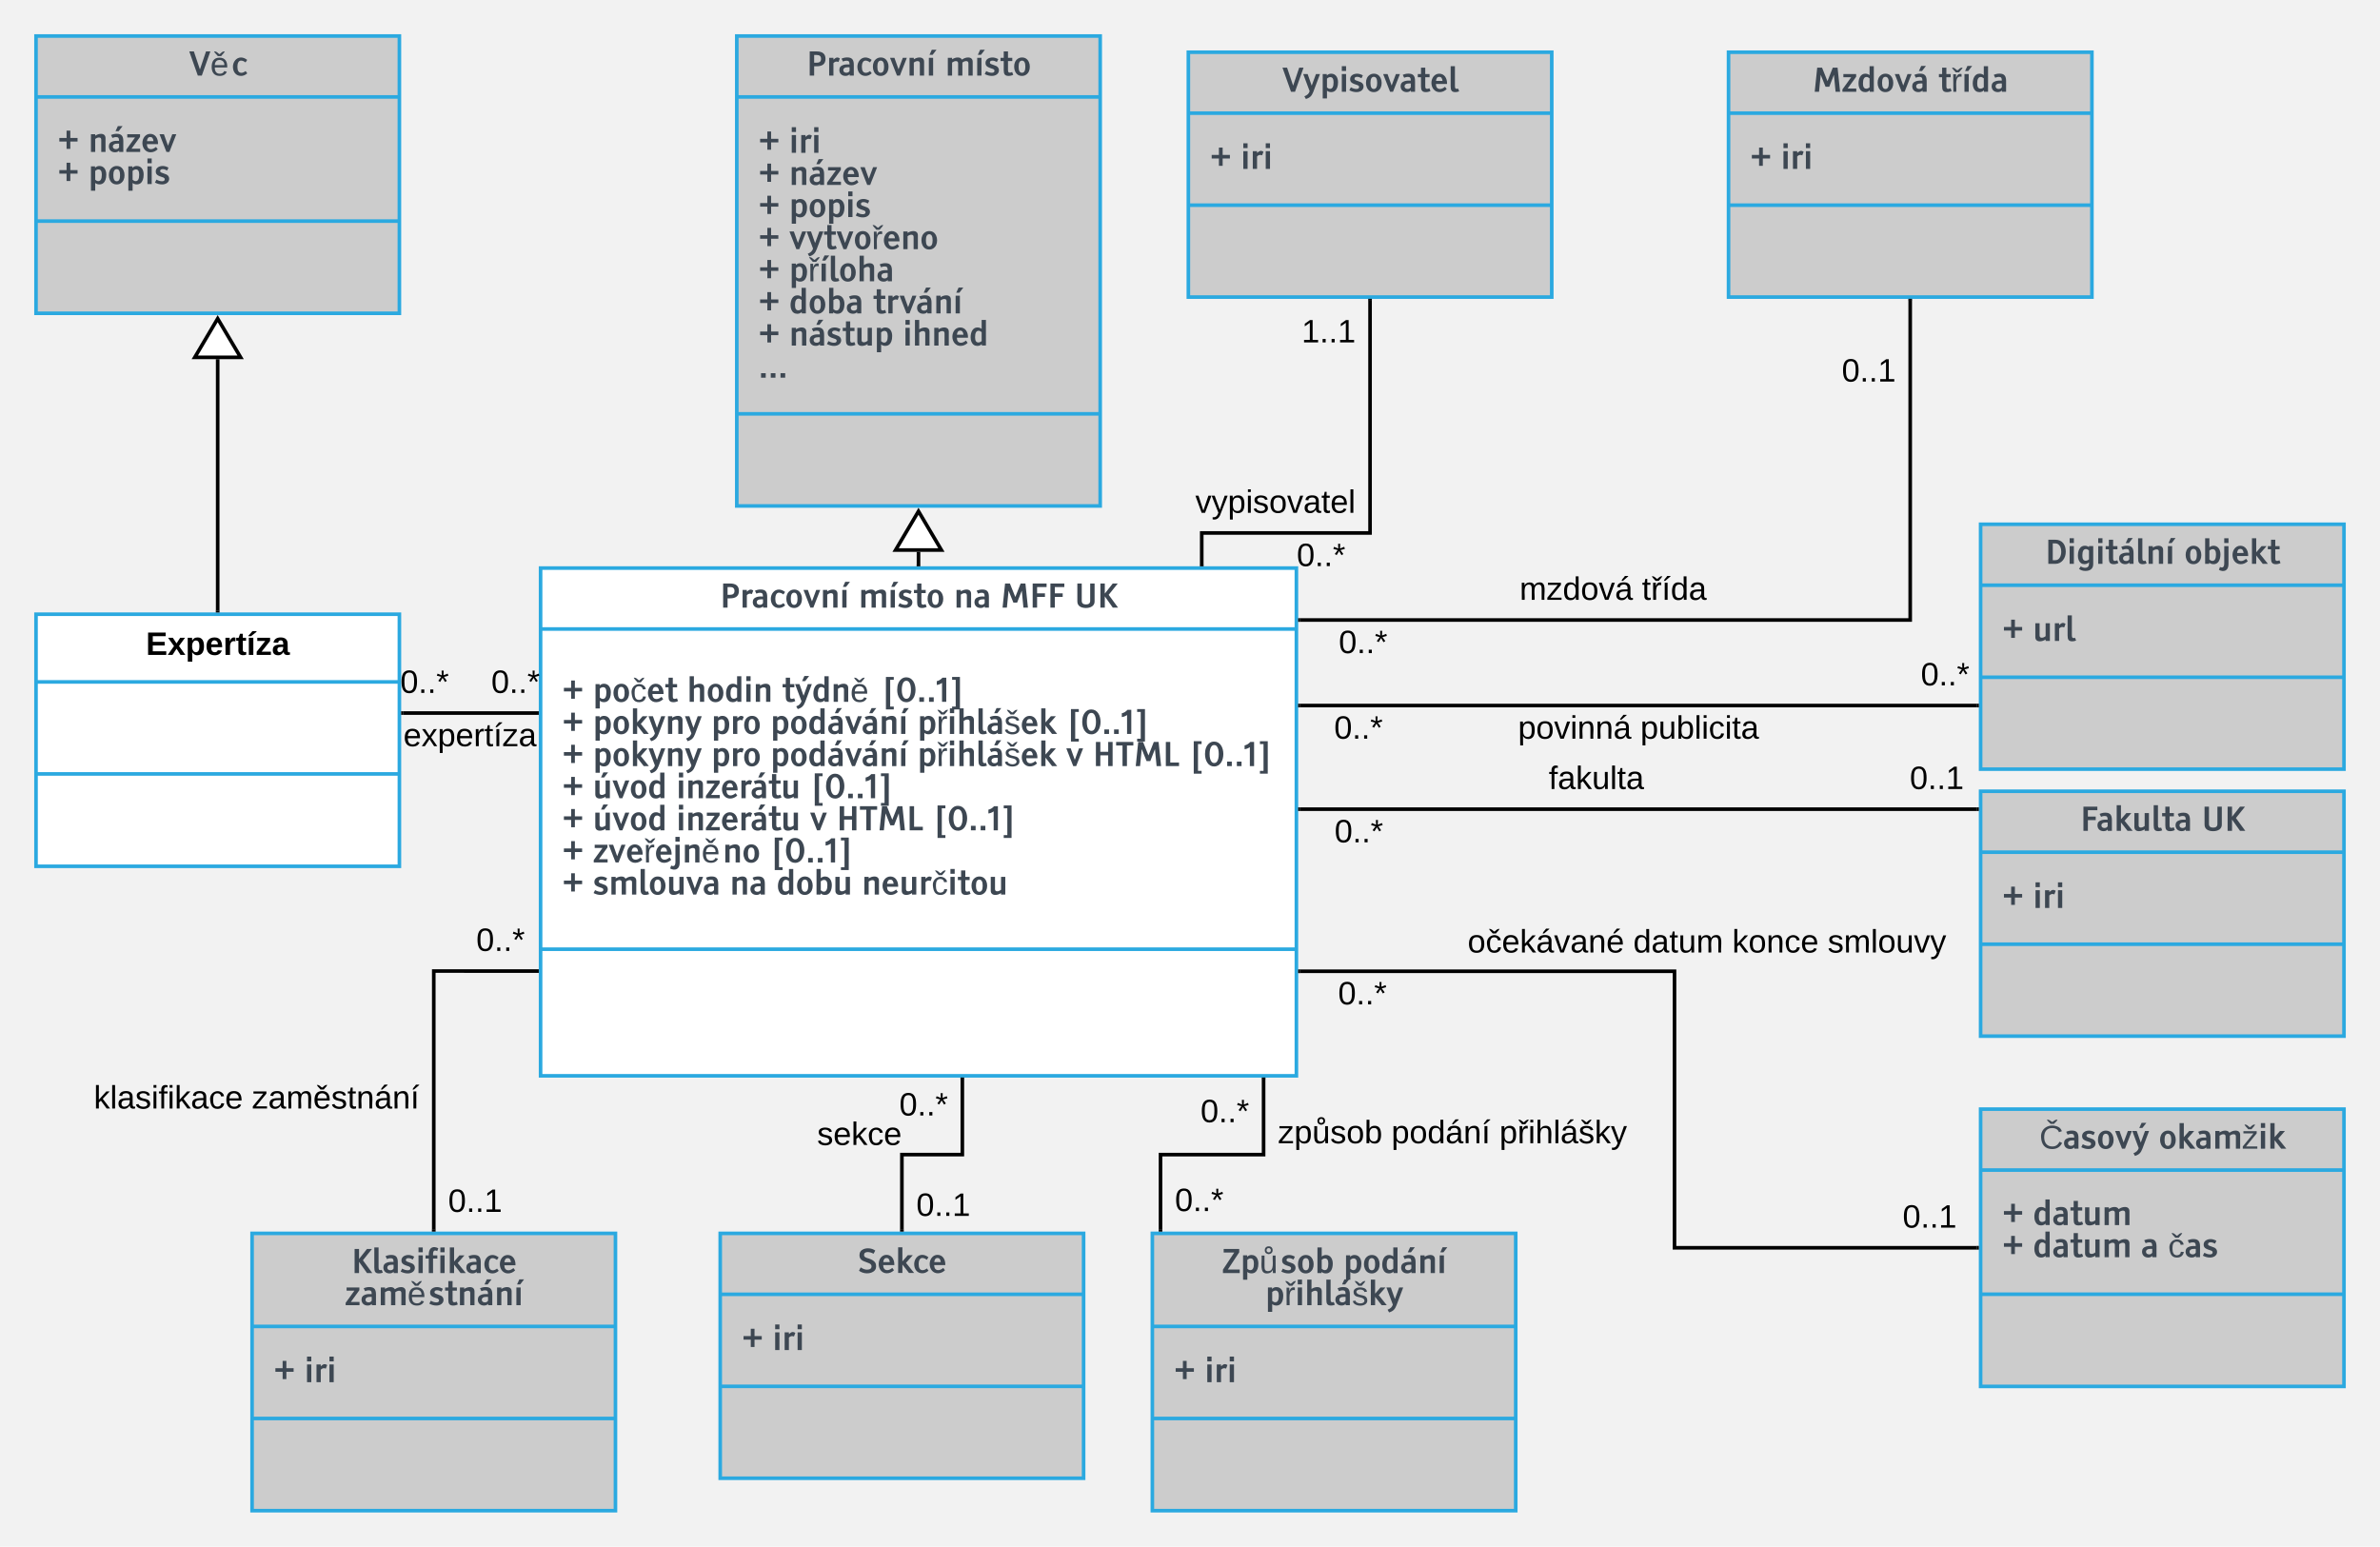 <svg xmlns="http://www.w3.org/2000/svg" xmlns:xlink="http://www.w3.org/1999/xlink" xmlns:lucid="lucid" width="1321.82" height="859"><g transform="translate(-120 -4)" lucid:page-tab-id="0_0"><path d="M0 0h1760v1040H0z" fill="#f2f2f2"/><path d="M420.23 319.5H840v282H420.23z" stroke="#2ba9e0" stroke-width="2" fill="#fff"/><path d="M420.23 353.34H840M420.23 531.18H840" stroke="#2ba9e0" stroke-width="2" fill="none"/><use xlink:href="#a" transform="matrix(1,0,0,1,428.233,327.503) translate(91.548 13.966)"/><use xlink:href="#b" transform="matrix(1,0,0,1,428.233,327.503) translate(168.584 13.966)"/><use xlink:href="#c" transform="matrix(1,0,0,1,428.233,327.503) translate(221.512 13.966)"/><use xlink:href="#d" transform="matrix(1,0,0,1,428.233,327.503) translate(247.413 13.966)"/><use xlink:href="#e" transform="matrix(1,0,0,1,428.233,327.503) translate(288.432 13.966)"/><use xlink:href="#f" transform="matrix(1,0,0,1,432.233,361.345) translate(0 32.44)"/><use xlink:href="#g" transform="matrix(1,0,0,1,432.233,361.345) translate(17.007 32.44)"/><use xlink:href="#h" transform="matrix(1,0,0,1,432.233,361.345) translate(69.275 32.44)"/><use xlink:href="#i" transform="matrix(1,0,0,1,432.233,361.345) translate(122.019 32.44)"/><use xlink:href="#j" transform="matrix(1,0,0,1,432.233,361.345) translate(176.994 32.44)"/><use xlink:href="#k" transform="matrix(1,0,0,1,432.233,361.345) translate(0 50.282)"/><use xlink:href="#l" transform="matrix(1,0,0,1,432.233,361.345) translate(17.007 50.282)"/><use xlink:href="#m" transform="matrix(1,0,0,1,432.233,361.345) translate(82.775 50.282)"/><use xlink:href="#n" transform="matrix(1,0,0,1,432.233,361.345) translate(115.638 50.282)"/><use xlink:href="#o" transform="matrix(1,0,0,1,432.233,361.345) translate(197.262 50.282)"/><use xlink:href="#p" transform="matrix(1,0,0,1,432.233,361.345) translate(279.756 50.282)"/><use xlink:href="#f" transform="matrix(1,0,0,1,432.233,361.345) translate(0 68.124)"/><use xlink:href="#l" transform="matrix(1,0,0,1,432.233,361.345) translate(17.007 68.124)"/><use xlink:href="#m" transform="matrix(1,0,0,1,432.233,361.345) translate(82.775 68.124)"/><use xlink:href="#n" transform="matrix(1,0,0,1,432.233,361.345) translate(115.638 68.124)"/><use xlink:href="#o" transform="matrix(1,0,0,1,432.233,361.345) translate(197.262 68.124)"/><use xlink:href="#q" transform="matrix(1,0,0,1,432.233,361.345) translate(279.756 68.124)"/><use xlink:href="#r" transform="matrix(1,0,0,1,432.233,361.345) translate(294.574 68.124)"/><use xlink:href="#j" transform="matrix(1,0,0,1,432.233,361.345) translate(347.95 68.124)"/><use xlink:href="#k" transform="matrix(1,0,0,1,432.233,361.345) translate(0 85.966)"/><use xlink:href="#s" transform="matrix(1,0,0,1,432.233,361.345) translate(17.007 85.966)"/><use xlink:href="#t" transform="matrix(1,0,0,1,432.233,361.345) translate(63.308 85.966)"/><use xlink:href="#j" transform="matrix(1,0,0,1,432.233,361.345) translate(137.47 85.966)"/><use xlink:href="#k" transform="matrix(1,0,0,1,432.233,361.345) translate(0 103.808)"/><use xlink:href="#s" transform="matrix(1,0,0,1,432.233,361.345) translate(17.007 103.808)"/><use xlink:href="#t" transform="matrix(1,0,0,1,432.233,361.345) translate(63.308 103.808)"/><use xlink:href="#q" transform="matrix(1,0,0,1,432.233,361.345) translate(137.47 103.808)"/><use xlink:href="#r" transform="matrix(1,0,0,1,432.233,361.345) translate(152.288 103.808)"/><use xlink:href="#j" transform="matrix(1,0,0,1,432.233,361.345) translate(205.664 103.808)"/><use xlink:href="#k" transform="matrix(1,0,0,1,432.233,361.345) translate(0 121.649)"/><use xlink:href="#u" transform="matrix(1,0,0,1,432.233,361.345) translate(17.007 121.649)"/><use xlink:href="#j" transform="matrix(1,0,0,1,432.233,361.345) translate(115.242 121.649)"/><use xlink:href="#k" transform="matrix(1,0,0,1,432.233,361.345) translate(0 139.491)"/><use xlink:href="#v" transform="matrix(1,0,0,1,432.233,361.345) translate(17.007 139.491)"/><use xlink:href="#w" transform="matrix(1,0,0,1,432.233,361.345) translate(93.076 139.491)"/><use xlink:href="#x" transform="matrix(1,0,0,1,432.233,361.345) translate(118.978 139.491)"/><use xlink:href="#y" transform="matrix(1,0,0,1,432.233,361.345) translate(166.342 139.491)"/><path d="M529.2 24h201.83v261H529.2z" stroke="#2ba9e0" stroke-width="2" fill="#ccc"/><path d="M529.2 57.84h201.83m-201.82 176h201.83" stroke="#2ba9e0" stroke-width="2" fill="none"/><use xlink:href="#a" transform="matrix(1,0,0,1,537.208,32) translate(30.655 13.966)"/><use xlink:href="#z" transform="matrix(1,0,0,1,537.208,32) translate(107.691 13.966)"/><use xlink:href="#A" transform="matrix(1,0,0,1,541.208,65.842) translate(0 23.02)"/><use xlink:href="#B" transform="matrix(1,0,0,1,541.208,65.842) translate(17.007 23.02)"/><use xlink:href="#A" transform="matrix(1,0,0,1,541.208,65.842) translate(0 40.861)"/><use xlink:href="#C" transform="matrix(1,0,0,1,541.208,65.842) translate(17.007 40.861)"/><use xlink:href="#A" transform="matrix(1,0,0,1,541.208,65.842) translate(0 58.703)"/><use xlink:href="#D" transform="matrix(1,0,0,1,541.208,65.842) translate(17.007 58.703)"/><use xlink:href="#A" transform="matrix(1,0,0,1,541.208,65.842) translate(0 76.545)"/><use xlink:href="#E" transform="matrix(1,0,0,1,541.208,65.842) translate(17.007 76.545)"/><use xlink:href="#A" transform="matrix(1,0,0,1,541.208,65.842) translate(0 94.387)"/><use xlink:href="#F" transform="matrix(1,0,0,1,541.208,65.842) translate(17.007 94.387)"/><use xlink:href="#A" transform="matrix(1,0,0,1,541.208,65.842) translate(0 112.229)"/><use xlink:href="#G" transform="matrix(1,0,0,1,541.208,65.842) translate(17.007 112.229)"/><use xlink:href="#H" transform="matrix(1,0,0,1,541.208,65.842) translate(63.554 112.229)"/><use xlink:href="#A" transform="matrix(1,0,0,1,541.208,65.842) translate(0 130.07)"/><use xlink:href="#I" transform="matrix(1,0,0,1,541.208,65.842) translate(17.007 130.07)"/><use xlink:href="#J" transform="matrix(1,0,0,1,541.208,65.842) translate(80.165 130.07)"/><use xlink:href="#K" transform="matrix(1,0,0,1,541.208,65.842) translate(0 147.912)"/><path d="M630.12 317.5v-7.02" stroke="#000" stroke-width="2" fill="none"/><path d="M631.12 318.5h-2v-1.02h2z" stroke="#000" stroke-width=".05"/><path d="M630.12 287.96l12.72 21.52H617.4z" stroke="#000" stroke-width="2" fill="#fff"/><path d="M1080 33h201.82v136H1080z" stroke="#2ba9e0" stroke-width="2" fill="#ccc"/><path d="M1080 66.84h201.82M1080 117.96h201.82" stroke="#2ba9e0" stroke-width="2" fill="none"/><use xlink:href="#L" transform="matrix(1,0,0,1,1088,41) translate(38.701 13.966)"/><use xlink:href="#M" transform="matrix(1,0,0,1,1088,41) translate(108.469 13.966)"/><use xlink:href="#A" transform="matrix(1,0,0,1,1092,74.842) translate(0 22.966)"/><use xlink:href="#N" transform="matrix(1,0,0,1,1092,74.842) translate(17.007 22.966)"/><path d="M842 348.34h338.9V171" stroke="#000" stroke-width="2" fill="none"/><path d="M842.03 349.34H841v-2h1.03zM1181.9 171.03h-2V170h2z" stroke="#000" stroke-width=".05"/><use xlink:href="#O" transform="matrix(1,0,0,1,863.541,352.337) translate(0 14.4)"/><use xlink:href="#P" transform="matrix(1,0,0,1,1142.909,201.501) translate(0 14.4)"/><use xlink:href="#Q" transform="matrix(1,0,0,1,963.965,322.737) translate(0 14.4)"/><use xlink:href="#R" transform="matrix(1,0,0,1,963.965,322.737) translate(67.95 14.4)"/><path d="M520 689h201.82v136H520z" stroke="#2ba9e0" stroke-width="2" fill="#ccc"/><path d="M520 722.84h201.82M520 773.96h201.82" stroke="#2ba9e0" stroke-width="2" fill="none"/><use xlink:href="#S" transform="matrix(1,0,0,1,528,697) translate(68.382 13.966)"/><use xlink:href="#A" transform="matrix(1,0,0,1,532,730.842) translate(0 22.966)"/><use xlink:href="#N" transform="matrix(1,0,0,1,532,730.842) translate(17.007 22.966)"/><path d="M654.47 603.5v41.75H620.9V687" stroke="#000" stroke-width="2" fill="none"/><path d="M655.47 603.53h-2v-1.03h2zM621.9 688h-2v-1.03h2z" stroke="#000" stroke-width=".05"/><use xlink:href="#T" transform="matrix(1,0,0,1,619.473,609.124) translate(0 14.4)"/><use xlink:href="#U" transform="matrix(1,0,0,1,628.909,664.876) translate(0 14.4)"/><use xlink:href="#V" transform="matrix(1,0,0,1,573.814,625.485) translate(0 14.4)"/><path d="M140 345.13h201.82v140H140z" stroke="#2ba9e0" stroke-width="2" fill="#fff"/><path d="M140 382.73h201.82M140 433.83h201.82" stroke="#2ba9e0" stroke-width="2" fill="none"/><use xlink:href="#W" transform="matrix(1,0,0,1,148,353.127) translate(53.05 14.6)"/><path d="M343.82 400.02h74.4" stroke="#000" stroke-width="2" fill="none"/><path d="M343.84 401.02h-1.02v-2h1.02zM419.23 401.02h-1.02v-2h1.03z" stroke="#000" stroke-width=".05"/><use xlink:href="#T" transform="matrix(1,0,0,1,342.308,374.423) translate(0 14.4)"/><use xlink:href="#T" transform="matrix(1,0,0,1,392.842,374.423) translate(0 14.4)"/><use xlink:href="#X" transform="matrix(1,0,0,1,344.051,404.023) translate(0 14.4)"/><path d="M140 24h201.82v154H140z" stroke="#2ba9e0" stroke-width="2" fill="#ccc"/><path d="M140 57.84h201.82M140 126.8h201.82" stroke="#2ba9e0" stroke-width="2" fill="none"/><use xlink:href="#Y" transform="matrix(1,0,0,1,148,32) translate(76.876 13.966)"/><use xlink:href="#A" transform="matrix(1,0,0,1,152,65.842) translate(0 22.545)"/><use xlink:href="#C" transform="matrix(1,0,0,1,152,65.842) translate(17.007 22.545)"/><use xlink:href="#A" transform="matrix(1,0,0,1,152,65.842) translate(0 40.387)"/><use xlink:href="#Z" transform="matrix(1,0,0,1,152,65.842) translate(17.007 40.387)"/><path d="M240.9 343.13V203.48" stroke="#000" stroke-width="2" fill="none"/><path d="M241.9 344.13h-2v-1.03h2z" stroke="#000" stroke-width=".05"/><path d="M240.9 180.97l12.74 21.5h-25.46z" stroke="#000" stroke-width="2" fill="#fff"/><path d="M260 689h201.82v154H260z" stroke="#2ba9e0" stroke-width="2" fill="#ccc"/><path d="M260 740.68h201.82M260 791.8h201.82" stroke="#2ba9e0" stroke-width="2" fill="none"/><g><use xlink:href="#aa" transform="matrix(1,0,0,1,268,697) translate(47.099 14.045)"/><use xlink:href="#ab" transform="matrix(1,0,0,1,268,697) translate(43.452 31.887)"/></g><g><use xlink:href="#A" transform="matrix(1,0,0,1,272,748.684) translate(0 22.966)"/><use xlink:href="#N" transform="matrix(1,0,0,1,272,748.684) translate(17.007 22.966)"/></g><path d="M418.23 543.33l-57.32-.03V687" stroke="#000" stroke-width="2" fill="none"/><path d="M419.23 542.33v2h-1.02v-2zM361.9 688h-2v-1.03h2z" stroke="#000" stroke-width=".05"/><g><use xlink:href="#T" transform="matrix(1,0,0,1,384.508,517.721) translate(0 14.4)"/></g><g><use xlink:href="#U" transform="matrix(1,0,0,1,368.909,662.656) translate(0 14.4)"/></g><g><use xlink:href="#ac" transform="matrix(1,0,0,1,172.109,605.26) translate(0 14.4)"/><use xlink:href="#ad" transform="matrix(1,0,0,1,172.109,605.26) translate(87.85 14.4)"/></g><path d="M1220 443.46h201.82v136H1220z" stroke="#2ba9e0" stroke-width="2" fill="#ccc"/><path d="M1220 477.3h201.82M1220 528.4h201.82" stroke="#2ba9e0" stroke-width="2" fill="none"/><g><use xlink:href="#ae" transform="matrix(1,0,0,1,1228,451.458) translate(47.271 13.966)"/><use xlink:href="#e" transform="matrix(1,0,0,1,1228,451.458) translate(114.709 13.966)"/></g><g><use xlink:href="#A" transform="matrix(1,0,0,1,1232,485.3) translate(0 22.966)"/><use xlink:href="#N" transform="matrix(1,0,0,1,1232,485.3) translate(17.007 22.966)"/></g><path d="M842 453.4h376" stroke="#000" stroke-width="2" fill="none"/><path d="M842.03 454.4H841v-2h1.03zM1219 454.4h-1.03v-2h1.03z" stroke="#000" stroke-width=".05"/><g><use xlink:href="#O" transform="matrix(1,0,0,1,861.198,457.413) translate(0 14.4)"/></g><g><use xlink:href="#P" transform="matrix(1,0,0,1,1180.686,427.813) translate(0 14.4)"/></g><g><use xlink:href="#af" transform="matrix(1,0,0,1,980.145,427.813) translate(0 14.4)"/></g><path d="M760 689h201.82v154H760z" stroke="#2ba9e0" stroke-width="2" fill="#ccc"/><path d="M760 740.68h201.82M760 791.8h201.82" stroke="#2ba9e0" stroke-width="2" fill="none"/><g><use xlink:href="#ag" transform="matrix(1,0,0,1,768,697) translate(30.672 14.045)"/><use xlink:href="#ah" transform="matrix(1,0,0,1,768,697) translate(98.067 14.045)"/><use xlink:href="#ai" transform="matrix(1,0,0,1,768,697) translate(54.688 31.887)"/></g><g><use xlink:href="#A" transform="matrix(1,0,0,1,772,748.684) translate(0 22.966)"/><use xlink:href="#N" transform="matrix(1,0,0,1,772,748.684) translate(17.007 22.966)"/></g><path d="M821.78 603.5v41.75h-57.24V687" stroke="#000" stroke-width="2" fill="none"/><path d="M822.78 603.53h-2v-1.03h2zM765.54 688h-2v-1.03h2z" stroke="#000" stroke-width=".05"/><g><use xlink:href="#O" transform="matrix(1,0,0,1,786.778,612.848) translate(0 14.4)"/></g><g><use xlink:href="#O" transform="matrix(1,0,0,1,772.536,662.209) translate(0 14.4)"/></g><g><use xlink:href="#aj" transform="matrix(1,0,0,1,829.778,624.533) translate(0 14.4)"/><use xlink:href="#ak" transform="matrix(1,0,0,1,829.778,624.533) translate(63 14.4)"/><use xlink:href="#al" transform="matrix(1,0,0,1,829.778,624.533) translate(123 14.4)"/></g><path d="M780 33h201.82v136H780z" stroke="#2ba9e0" stroke-width="2" fill="#ccc"/><path d="M780 66.84h201.82M780 117.96h201.82" stroke="#2ba9e0" stroke-width="2" fill="none"/><g><use xlink:href="#am" transform="matrix(1,0,0,1,788,41) translate(44.023 13.966)"/></g><g><use xlink:href="#A" transform="matrix(1,0,0,1,792,74.842) translate(0 22.966)"/><use xlink:href="#N" transform="matrix(1,0,0,1,792,74.842) translate(17.007 22.966)"/></g><path d="M787.43 317.5V300h93.48V171" stroke="#000" stroke-width="2" fill="none"/><path d="M788.43 318.5h-2v-1.02h2zM881.9 171.03h-2V170h2z" stroke="#000" stroke-width=".05"/><g><use xlink:href="#T" transform="matrix(1,0,0,1,840.217,304) translate(0 14.4)"/></g><g><use xlink:href="#an" transform="matrix(1,0,0,1,842.909,179.755) translate(0 14.4)"/></g><g><use xlink:href="#ao" transform="matrix(1,0,0,1,783.881,274.4) translate(0 14.4)"/></g><path d="M1220 295.18h201.82v136H1220z" stroke="#2ba9e0" stroke-width="2" fill="#ccc"/><path d="M1220 329.02h201.82M1220 380.14h201.82" stroke="#2ba9e0" stroke-width="2" fill="none"/><g><use xlink:href="#ap" transform="matrix(1,0,0,1,1228,303.181) translate(27.763 13.966)"/><use xlink:href="#aq" transform="matrix(1,0,0,1,1228,303.181) translate(105.037 13.966)"/></g><g><use xlink:href="#A" transform="matrix(1,0,0,1,1232,337.023) translate(0 22.966)"/><use xlink:href="#ar" transform="matrix(1,0,0,1,1232,337.023) translate(17.007 22.966)"/></g><path d="M842 395.85h376" stroke="#000" stroke-width="2" fill="none"/><path d="M842.03 396.85H841v-2h1.03zM1219 396.85h-1.03v-2h1.03z" stroke="#000" stroke-width=".05"/><g><use xlink:href="#as" transform="matrix(1,0,0,1,963.1,399.853) translate(0 14.4)"/><use xlink:href="#at" transform="matrix(1,0,0,1,963.1,399.853) translate(67.95 14.4)"/></g><g><use xlink:href="#O" transform="matrix(1,0,0,1,860.974,399.853) translate(0 14.4)"/></g><g><use xlink:href="#O" transform="matrix(1,0,0,1,1186.801,370.253) translate(0 14.4)"/></g><path d="M1220 620h201.82v154H1220z" stroke="#2ba9e0" stroke-width="2" fill="#ccc"/><path d="M1220 653.84h201.82M1220 722.8h201.82" stroke="#2ba9e0" stroke-width="2" fill="none"/><g><use xlink:href="#au" transform="matrix(1,0,0,1,1228,628) translate(24.652 13.966)"/><use xlink:href="#av" transform="matrix(1,0,0,1,1228,628) translate(90.833 13.966)"/></g><g><use xlink:href="#A" transform="matrix(1,0,0,1,1232,661.842) translate(0 22.545)"/><use xlink:href="#aw" transform="matrix(1,0,0,1,1232,661.842) translate(17.007 22.545)"/><use xlink:href="#A" transform="matrix(1,0,0,1,1232,661.842) translate(0 40.387)"/><use xlink:href="#ax" transform="matrix(1,0,0,1,1232,661.842) translate(17.007 40.387)"/><use xlink:href="#ay" transform="matrix(1,0,0,1,1232,661.842) translate(76.931 40.387)"/><use xlink:href="#az" transform="matrix(1,0,0,1,1232,661.842) translate(92.109 40.387)"/></g><path d="M842 543.42h208V697h168" stroke="#000" stroke-width="2" fill="none"/><path d="M842.03 544.42H841v-2h1.03zM1219 698h-1.03v-2h1.03z" stroke="#000" stroke-width=".05"/><g><use xlink:href="#O" transform="matrix(1,0,0,1,863.171,547.417) translate(0 14.4)"/></g><g><use xlink:href="#P" transform="matrix(1,0,0,1,1176.703,671.4) translate(0 14.4)"/></g><g><use xlink:href="#aA" transform="matrix(1,0,0,1,935.099,518.601) translate(0 14.4)"/><use xlink:href="#aB" transform="matrix(1,0,0,1,935.099,518.601) translate(92 14.4)"/><use xlink:href="#aC" transform="matrix(1,0,0,1,935.099,518.601) translate(146.95 14.4)"/><use xlink:href="#aD" transform="matrix(1,0,0,1,935.099,518.601) translate(199.95 14.4)"/></g><defs><path fill="#3d4752" d="M205-1489h426c365 0 548 153 548 458S998-573 635-573H478V0H205v-1489zm273 219v478h161c177 0 265-80 265-239s-88-239-265-239H478" id="aE"/><path fill="#3d4752" d="M431-770V0H168v-1094h263v110c156-133 232-175 396-74l-84 220c-129-52-218-25-312 68" id="aF"/><path fill="#3d4752" d="M711-687c-7-170-35-229-188-230-74 0-147 18-220 53l-88-179c111-51 229-76 353-76 303 0 405 148 405 459V0H717v-81C651-13 566 21 461 21 236 21 81-120 81-346c0-158 85-260 254-311 103-31 245-40 376-30zM326-329c0 101 84 155 189 155 91 0 157-36 196-109v-226c-23-4-49-6-78-6-205 0-307 62-307 186" id="aG"/><path fill="#3d4752" d="M94-547c0-294 207-569 494-569 131 0 260 50 386 150L872-811c-96-74-188-111-277-112-163-2-225 186-225 376 0 251 82 377 246 377 81 0 168-36 260-107l103 137C862-32 733 22 593 22 292 22 94-208 94-547" id="aH"/><path fill="#3d4752" d="M578-1116c196 0 337 93 423 279 40 87 60 183 60 290 0 225-77 390-230 494-74 50-158 75-253 75-197 0-338-93-424-279-40-87-60-183-60-290 0-226 77-391 231-495 73-49 158-74 253-74zm0 194c-139 0-208 125-208 375s69 375 208 375c138 0 207-125 207-375s-69-375-207-375" id="aI"/><path fill="#3d4752" d="M452 0L25-1094h272l252 709 263-709h249L634 0H452" id="aJ"/><path fill="#3d4752" d="M783-1116c173 0 283 89 283 264V0H803v-754c0-92-46-138-139-138-73 0-151 30-233 91V0H168v-1094h263v93c117-77 234-115 352-115" id="aK"/><path fill="#3d4752" d="M431-1094V0H168v-1094h263zm-31-185H207l144-315h292" id="aL"/><g id="a"><use transform="matrix(0.009,0,0,0.009,0,0)" xlink:href="#aE"/><use transform="matrix(0.009,0,0,0.009,11.136,0)" xlink:href="#aF"/><use transform="matrix(0.009,0,0,0.009,17.569,0)" xlink:href="#aG"/><use transform="matrix(0.009,0,0,0.009,27.475,0)" xlink:href="#aH"/><use transform="matrix(0.009,0,0,0.009,36.079,0)" xlink:href="#aI"/><use transform="matrix(0.009,0,0,0.009,46.23,0)" xlink:href="#aJ"/><use transform="matrix(0.009,0,0,0.009,55.775,0)" xlink:href="#aK"/><use transform="matrix(0.009,0,0,0.009,66.498,0)" xlink:href="#aL"/></g><path fill="#3d4752" d="M1420-1116c172-1 282 89 282 264V0h-263v-754c0-92-46-138-138-138-75 0-153 30-235 90V0H803v-754c0-92-46-138-138-138-71 0-149 30-234 90V0H168v-1094h263v93c117-77 234-115 353-115 121 0 206 45 254 134 124-89 251-134 382-134" id="aM"/><path fill="#3d4752" d="M925-326c0 213-197 348-437 348C341 22 194-16 47-93l93-183c121 69 236 103 345 103s164-42 164-127c0-41-24-75-72-100-19-10-61-25-126-44-165-49-270-109-315-179-27-41-40-94-40-158 0-210 193-335 432-335 111 0 229 34 354 103l-83 176c-101-56-191-84-271-84-107 0-161 40-161 121 0 37 23 66 70 89 16 12 285 99 327 123 105 60 161 144 161 262" id="aN"/><path fill="#3d4752" d="M503-384c-2 129 8 204 107 204 41 0 91-13 150-38l66 171C737-1 639 22 533 22c-230-2-293-122-293-358v-559H42v-199h198v-395h263v395h265v199H503v511" id="aO"/><g id="b"><use transform="matrix(0.009,0,0,0.009,0,0)" xlink:href="#aM"/><use transform="matrix(0.009,0,0,0.009,16.312,0)" xlink:href="#aL"/><use transform="matrix(0.009,0,0,0.009,21.577,0)" xlink:href="#aN"/><use transform="matrix(0.009,0,0,0.009,30.401,0)" xlink:href="#aO"/><use transform="matrix(0.009,0,0,0.009,37.503,0)" xlink:href="#aI"/></g><g id="c"><use transform="matrix(0.009,0,0,0.009,0,0)" xlink:href="#aK"/><use transform="matrix(0.009,0,0,0.009,10.723,0)" xlink:href="#aG"/></g><path fill="#3d4752" d="M582-1489l334 833 329-833h295L1695 0h-278l-102-1047-287 738H798l-298-738L397 0H130l154-1489h298" id="aP"/><path fill="#3d4752" d="M478 0H205v-1489h859v219H478v389h485v219H478V0" id="aQ"/><g id="d"><use transform="matrix(0.009,0,0,0.009,0,0)" xlink:href="#aP"/><use transform="matrix(0.009,0,0,0.009,16.04,0)" xlink:href="#aQ"/><use transform="matrix(0.009,0,0,0.009,25.893,0)" xlink:href="#aQ"/></g><path fill="#3d4752" d="M718 23c-304 0-533-125-532-410v-1102h272v1066c0 151 87 227 260 227 174 0 261-76 261-227v-1066h272v1102c8 267-231 410-533 410" id="aR"/><path fill="#3d4752" d="M970 0L478-694V0H205v-1489h273v622l490-622h310L717-790 1296 0H970" id="aS"/><g id="e"><use transform="matrix(0.009,0,0,0.009,0,0)" xlink:href="#aR"/><use transform="matrix(0.009,0,0,0.009,12.63,0)" xlink:href="#aS"/></g><path fill="#3d4752" d="M1230-642H783v452H552v-452H106v-221h446v-452h231v452h447v221" id="aT"/><use transform="matrix(0.009,0,0,0.009,0,0)" xlink:href="#aT" id="f"/><path fill="#3d4752" d="M690-1116c279 0 423 232 423 527 0 261-67 439-196 539C782 54 551 41 431-69v481H168v-1506h253v93c71-77 160-115 269-115zM431-810v545c64 56 127 84 189 84 145 0 218-134 218-402 0-214-68-321-203-321-71 0-139 31-204 94" id="aU"/><path fill="#3d4752" d="M546-961c-228 0-273 188-273 415 0 228 51 427 273 427 137 0 233-80 245-216l182 11C939-114 797 23 552 23 216 23 120-210 86-540c-57-529 575-745 836-364 23 40 28 80 40 125l-182 17c-23-119-91-199-233-199zm108-239H449c-74-102-176-171-233-290 182-11 222 114 336 171 108-57 148-182 324-171-51 119-154 188-222 290" id="aV"/><path fill="#3d4752" d="M94-548c0-302 191-568 483-568 311 0 493 270 482 633H370c7 207 93 311 256 311 93 0 196-46 308-137l103 144C907-40 760 22 595 22 293 22 94-237 94-548zm282-120h403c-18-170-85-255-202-255s-184 85-201 255" id="aW"/><g id="g"><use transform="matrix(0.009,0,0,0.009,0,0)" xlink:href="#aU"/><use transform="matrix(0.009,0,0,0.009,10.608,0)" xlink:href="#aI"/><use transform="matrix(0.009,0,0,0.009,20.76,0)" xlink:href="#aV"/><use transform="matrix(0.009,0,0,0.009,29.76,0)" xlink:href="#aW"/><use transform="matrix(0.009,0,0,0.009,39.894,0)" xlink:href="#aO"/></g><path fill="#3d4752" d="M784-1116c178 0 282 88 282 264V0H803v-754c0-92-46-138-138-138-74 0-152 32-234 95V0H168v-1580h263v579c117-77 234-115 353-115" id="aX"/><path fill="#3d4752" d="M94-505c0-321 128-611 419-611 101 0 188 30 263 91v-555h263V-1H787v-91C712-16 620 22 509 22c-171 0-293-85-364-254-34-81-51-172-51-273zm682 228v-551c-64-56-127-84-189-84-145 0-218 134-218 401 0 213 68 320 203 320 69 0 137-29 204-86" id="aY"/><path fill="#3d4752" d="M431-1094V0H168v-1094h263zm0-190H168v-296h263v296" id="aZ"/><g id="h"><use transform="matrix(0.009,0,0,0.009,0,0)" xlink:href="#aX"/><use transform="matrix(0.009,0,0,0.009,10.723,0)" xlink:href="#aI"/><use transform="matrix(0.009,0,0,0.009,20.874,0)" xlink:href="#aY"/><use transform="matrix(0.009,0,0,0.009,31.482,0)" xlink:href="#aZ"/><use transform="matrix(0.009,0,0,0.009,36.747,0)" xlink:href="#aK"/></g><path fill="#3d4752" d="M421-36L25-1094h272l251 717 263-717h249L649 1c-97 251-201 366-459 445L96 279c173-62 281-167 325-315zm228-1243H456l144-315h292" id="ba"/><path fill="#3d4752" d="M569-1104c358 0 489 239 478 603H279c0 228 80 381 302 387 148 6 245-68 279-165l159 46C956-74 809 23 581 23 251 23 80-187 86-546c6-347 148-558 484-558zm296 461c34-341-432-438-552-159-17 40-34 97-34 159h586zm-194-557H466c-74-102-176-171-233-290 182-11 222 114 336 171 108-57 148-182 324-171-51 119-154 188-222 290" id="bb"/><g id="i"><use transform="matrix(0.009,0,0,0.009,0,0)" xlink:href="#aO"/><use transform="matrix(0.009,0,0,0.009,7.102,0)" xlink:href="#ba"/><use transform="matrix(0.009,0,0,0.009,16.638,0)" xlink:href="#aY"/><use transform="matrix(0.009,0,0,0.009,27.246,0)" xlink:href="#aK"/><use transform="matrix(0.009,0,0,0.009,37.969,0)" xlink:href="#bb"/></g><path fill="#3d4752" d="M796 469H312v-2004h484v176H574V294h222v175" id="bc"/><path fill="#3d4752" d="M1233-744c0 399-195 768-565 768-181 0-323-79-425-237-94-145-141-322-141-531 0-297 85-517 254-660 85-72 189-108 312-108 370 0 565 369 565 768zm-565-554c-125 0-209 90-253 271-20 82-30 176-30 283 0 225 42 385 125 481 43 49 95 74 158 74 125 0 209-91 252-272 20-83 30-178 30-283 0-227-41-387-123-481-42-49-95-73-159-73" id="bd"/><path fill="#3d4752" d="M452 0H163v-278h289V0" id="be"/><path fill="#3d4752" d="M625-1489V0H364v-1169c-97 70-205 113-324 128v-235c131-26 248-97 351-213h234" id="bf"/><path fill="#3d4752" d="M131 469V294h222v-1653H131v-176h483V469H131" id="bg"/><g id="j"><use transform="matrix(0.009,0,0,0.009,0,0)" xlink:href="#bc"/><use transform="matrix(0.009,0,0,0.009,8.147,0)" xlink:href="#bd"/><use transform="matrix(0.009,0,0,0.009,19.881,0)" xlink:href="#be"/><use transform="matrix(0.009,0,0,0.009,25.286,0)" xlink:href="#be"/><use transform="matrix(0.009,0,0,0.009,30.691,0)" xlink:href="#bf"/><use transform="matrix(0.009,0,0,0.009,38.382,0)" xlink:href="#bg"/></g><use transform="matrix(0.009,0,0,0.009,0,0)" xlink:href="#aT" id="k"/><path fill="#3d4752" d="M1152 0H835L431-519V0H168v-1580h263v869l332-383h308L654-620" id="bh"/><path fill="#3d4752" d="M421-36L25-1094h272l251 717 263-717h249L649 1c-97 251-201 366-459 445L96 279c173-62 281-167 325-315" id="bi"/><g id="l"><use transform="matrix(0.009,0,0,0.009,0,0)" xlink:href="#aU"/><use transform="matrix(0.009,0,0,0.009,10.608,0)" xlink:href="#aI"/><use transform="matrix(0.009,0,0,0.009,20.76,0)" xlink:href="#bh"/><use transform="matrix(0.009,0,0,0.009,30.7,0)" xlink:href="#bi"/><use transform="matrix(0.009,0,0,0.009,40.236,0)" xlink:href="#aK"/><use transform="matrix(0.009,0,0,0.009,50.959,0)" xlink:href="#bi"/></g><g id="m"><use transform="matrix(0.009,0,0,0.009,0,0)" xlink:href="#aU"/><use transform="matrix(0.009,0,0,0.009,10.608,0)" xlink:href="#aF"/><use transform="matrix(0.009,0,0,0.009,17.438,0)" xlink:href="#aI"/></g><path fill="#3d4752" d="M711-687c-7-170-35-229-188-230-74 0-147 18-220 53l-88-179c111-51 229-76 353-76 303 0 405 148 405 459V0H717v-81C651-13 566 21 461 21 236 21 81-120 81-346c0-158 85-260 254-311 103-31 245-40 376-30zM326-329c0 101 84 155 189 155 91 0 157-36 196-109v-226c-23-4-49-6-78-6-205 0-307 62-307 186zm359-950H492l144-315h292" id="bj"/><g id="n"><use transform="matrix(0.009,0,0,0.009,0,0)" xlink:href="#aU"/><use transform="matrix(0.009,0,0,0.009,10.608,0)" xlink:href="#aI"/><use transform="matrix(0.009,0,0,0.009,20.76,0)" xlink:href="#aY"/><use transform="matrix(0.009,0,0,0.009,31.368,0)" xlink:href="#bj"/><use transform="matrix(0.009,0,0,0.009,41.273,0)" xlink:href="#aJ"/><use transform="matrix(0.009,0,0,0.009,50.458,0)" xlink:href="#bj"/><use transform="matrix(0.009,0,0,0.009,60.363,0)" xlink:href="#aK"/><use transform="matrix(0.009,0,0,0.009,71.086,0)" xlink:href="#aL"/></g><path fill="#3d4752" d="M649-927C205-1018 347-409 325 0H143l-6-1081h171c6 68-6 165 11 222 34-154 131-279 330-233v165zm-154-273H290c-74-102-176-171-233-290 182-11 222 114 336 171 108-57 148-182 324-171-51 119-154 188-222 290" id="bk"/><path fill="#3d4752" d="M446 22C216 22 155-90 155-336v-1244h263v1196c0 75 6 126 18 153 27 62 110 61 177 31l67 172C603 5 525 22 446 22" id="bl"/><path fill="#3d4752" d="M768-814c-17-193-489-216-495 0 85 302 654 68 677 512S97 119 57-256l159-28c23 205 552 256 558 0-57-319-643-85-671-512-23-324 466-358 694-239 68 40 119 108 137 199zm-159-386H404c-74-102-176-171-233-290 182-11 222 114 336 171 108-57 148-182 324-171-51 119-154 188-222 290" id="bm"/><g id="o"><use transform="matrix(0.009,0,0,0.009,0,0)" xlink:href="#aU"/><use transform="matrix(0.009,0,0,0.009,10.608,0)" xlink:href="#bk"/><use transform="matrix(0.009,0,0,0.009,16.559,0)" xlink:href="#aZ"/><use transform="matrix(0.009,0,0,0.009,21.823,0)" xlink:href="#aX"/><use transform="matrix(0.009,0,0,0.009,32.546,0)" xlink:href="#bl"/><use transform="matrix(0.009,0,0,0.009,38.241,0)" xlink:href="#bj"/><use transform="matrix(0.009,0,0,0.009,48.146,0)" xlink:href="#bm"/><use transform="matrix(0.009,0,0,0.009,57.146,0)" xlink:href="#aW"/><use transform="matrix(0.009,0,0,0.009,67.28,0)" xlink:href="#bh"/></g><g id="p"><use transform="matrix(0.009,0,0,0.009,0,0)" xlink:href="#bc"/><use transform="matrix(0.009,0,0,0.009,8.147,0)" xlink:href="#bd"/><use transform="matrix(0.009,0,0,0.009,19.881,0)" xlink:href="#be"/><use transform="matrix(0.009,0,0,0.009,25.286,0)" xlink:href="#be"/><use transform="matrix(0.009,0,0,0.009,30.691,0)" xlink:href="#bf"/><use transform="matrix(0.009,0,0,0.009,38.382,0)" xlink:href="#bg"/></g><use transform="matrix(0.009,0,0,0.009,0,0)" xlink:href="#aJ" id="q"/><path fill="#3d4752" d="M1236-1489V0H963v-662H478V0H205v-1489h273v608h485v-608h273" id="bn"/><path fill="#3d4752" d="M45-1270v-219h1063v219H713V0H440v-1270H45" id="bo"/><path fill="#3d4752" d="M1019-219V0H205v-1489h273v1270h541" id="bp"/><g id="r"><use transform="matrix(0.009,0,0,0.009,0,0)" xlink:href="#bn"/><use transform="matrix(0.009,0,0,0.009,12.665,0)" xlink:href="#bo"/><use transform="matrix(0.009,0,0,0.009,22.799,0)" xlink:href="#aP"/><use transform="matrix(0.009,0,0,0.009,38.839,0)" xlink:href="#bp"/></g><path fill="#3d4752" d="M437 22c-177 0-283-91-283-265v-851h263v755c0 91 46 137 139 137 75 0 152-32 233-95v-797h263V0H789v-93C670-16 552 22 437 22zm263-1301H507l144-315h292" id="bq"/><g id="s"><use transform="matrix(0.009,0,0,0.009,0,0)" xlink:href="#bq"/><use transform="matrix(0.009,0,0,0.009,10.723,0)" xlink:href="#aJ"/><use transform="matrix(0.009,0,0,0.009,20.268,0)" xlink:href="#aI"/><use transform="matrix(0.009,0,0,0.009,30.419,0)" xlink:href="#aY"/></g><path fill="#3d4752" d="M913-199V0H57v-145l540-750H116v-199h789v167L377-199h536" id="br"/><path fill="#3d4752" d="M437 22c-177 0-283-91-283-265v-851h263v755c0 91 46 137 139 137 75 0 152-32 233-95v-797h263V0H789v-93C670-16 552 22 437 22" id="bs"/><g id="t"><use transform="matrix(0.009,0,0,0.009,0,0)" xlink:href="#aZ"/><use transform="matrix(0.009,0,0,0.009,5.265,0)" xlink:href="#aK"/><use transform="matrix(0.009,0,0,0.009,15.987,0)" xlink:href="#br"/><use transform="matrix(0.009,0,0,0.009,24.592,0)" xlink:href="#aW"/><use transform="matrix(0.009,0,0,0.009,34.726,0)" xlink:href="#aF"/><use transform="matrix(0.009,0,0,0.009,41.159,0)" xlink:href="#bj"/><use transform="matrix(0.009,0,0,0.009,51.064,0)" xlink:href="#aO"/><use transform="matrix(0.009,0,0,0.009,58.166,0)" xlink:href="#bs"/></g><path fill="#3d4752" d="M168-1094h263V8c0 183-50 314-155 383-129 85-293 60-435-19l64-181c165 82 263 14 263-222v-1063zm263-190H168v-296h263v296" id="bt"/><g id="u"><use transform="matrix(0.009,0,0,0.009,0,0)" xlink:href="#br"/><use transform="matrix(0.009,0,0,0.009,8.604,0)" xlink:href="#aJ"/><use transform="matrix(0.009,0,0,0.009,18.149,0)" xlink:href="#aW"/><use transform="matrix(0.009,0,0,0.009,28.283,0)" xlink:href="#bk"/><use transform="matrix(0.009,0,0,0.009,34.233,0)" xlink:href="#aW"/><use transform="matrix(0.009,0,0,0.009,44.367,0)" xlink:href="#bt"/><use transform="matrix(0.009,0,0,0.009,49.632,0)" xlink:href="#aK"/><use transform="matrix(0.009,0,0,0.009,60.354,0)" xlink:href="#bb"/><use transform="matrix(0.009,0,0,0.009,72.088,0)" xlink:href="#aK"/><use transform="matrix(0.009,0,0,0.009,82.811,0)" xlink:href="#aI"/></g><g id="v"><use transform="matrix(0.009,0,0,0.009,0,0)" xlink:href="#aN"/><use transform="matrix(0.009,0,0,0.009,8.824,0)" xlink:href="#aM"/><use transform="matrix(0.009,0,0,0.009,25.137,0)" xlink:href="#bl"/><use transform="matrix(0.009,0,0,0.009,30.832,0)" xlink:href="#aI"/><use transform="matrix(0.009,0,0,0.009,40.983,0)" xlink:href="#bs"/><use transform="matrix(0.009,0,0,0.009,51.706,0)" xlink:href="#aJ"/><use transform="matrix(0.009,0,0,0.009,60.891,0)" xlink:href="#aG"/></g><g id="w"><use transform="matrix(0.009,0,0,0.009,0,0)" xlink:href="#aK"/><use transform="matrix(0.009,0,0,0.009,10.723,0)" xlink:href="#aG"/></g><path fill="#3d4752" d="M1113-589c0 325-126 613-421 611-108 0-198-32-271-96V0H168v-1580h263v560c76-64 164-96 265-96 269 0 417 244 417 527zM431-818v553c64 56 127 84 189 84 145 0 218-134 218-402 0-214-68-321-203-321-67 0-135 29-204 86" id="bu"/><g id="x"><use transform="matrix(0.009,0,0,0.009,0,0)" xlink:href="#aY"/><use transform="matrix(0.009,0,0,0.009,10.608,0)" xlink:href="#aI"/><use transform="matrix(0.009,0,0,0.009,20.76,0)" xlink:href="#bu"/><use transform="matrix(0.009,0,0,0.009,31.368,0)" xlink:href="#bs"/></g><g id="y"><use transform="matrix(0.009,0,0,0.009,0,0)" xlink:href="#aK"/><use transform="matrix(0.009,0,0,0.009,10.723,0)" xlink:href="#aW"/><use transform="matrix(0.009,0,0,0.009,20.856,0)" xlink:href="#bs"/><use transform="matrix(0.009,0,0,0.009,31.579,0)" xlink:href="#aF"/><use transform="matrix(0.009,0,0,0.009,38.769,0)" xlink:href="#aV"/><use transform="matrix(0.009,0,0,0.009,47.769,0)" xlink:href="#aZ"/><use transform="matrix(0.009,0,0,0.009,53.033,0)" xlink:href="#aO"/><use transform="matrix(0.009,0,0,0.009,60.135,0)" xlink:href="#aI"/><use transform="matrix(0.009,0,0,0.009,70.286,0)" xlink:href="#bs"/></g><g id="z"><use transform="matrix(0.009,0,0,0.009,0,0)" xlink:href="#aM"/><use transform="matrix(0.009,0,0,0.009,16.312,0)" xlink:href="#aL"/><use transform="matrix(0.009,0,0,0.009,21.577,0)" xlink:href="#aN"/><use transform="matrix(0.009,0,0,0.009,30.401,0)" xlink:href="#aO"/><use transform="matrix(0.009,0,0,0.009,37.503,0)" xlink:href="#aI"/></g><use transform="matrix(0.009,0,0,0.009,0,0)" xlink:href="#aT" id="A"/><g id="B"><use transform="matrix(0.009,0,0,0.009,0,0)" xlink:href="#aZ"/><use transform="matrix(0.009,0,0,0.009,5.265,0)" xlink:href="#aF"/><use transform="matrix(0.009,0,0,0.009,12.454,0)" xlink:href="#aZ"/></g><g id="C"><use transform="matrix(0.009,0,0,0.009,0,0)" xlink:href="#aK"/><use transform="matrix(0.009,0,0,0.009,10.723,0)" xlink:href="#bj"/><use transform="matrix(0.009,0,0,0.009,20.628,0)" xlink:href="#br"/><use transform="matrix(0.009,0,0,0.009,29.232,0)" xlink:href="#aW"/><use transform="matrix(0.009,0,0,0.009,39.366,0)" xlink:href="#aJ"/></g><g id="D"><use transform="matrix(0.009,0,0,0.009,0,0)" xlink:href="#aU"/><use transform="matrix(0.009,0,0,0.009,10.608,0)" xlink:href="#aI"/><use transform="matrix(0.009,0,0,0.009,20.76,0)" xlink:href="#aU"/><use transform="matrix(0.009,0,0,0.009,31.368,0)" xlink:href="#aZ"/><use transform="matrix(0.009,0,0,0.009,36.633,0)" xlink:href="#aN"/></g><g id="E"><use transform="matrix(0.009,0,0,0.009,0,0)" xlink:href="#aJ"/><use transform="matrix(0.009,0,0,0.009,9.545,0)" xlink:href="#bi"/><use transform="matrix(0.009,0,0,0.009,19.081,0)" xlink:href="#aO"/><use transform="matrix(0.009,0,0,0.009,26.183,0)" xlink:href="#aJ"/><use transform="matrix(0.009,0,0,0.009,35.728,0)" xlink:href="#aI"/><use transform="matrix(0.009,0,0,0.009,45.879,0)" xlink:href="#bk"/><use transform="matrix(0.009,0,0,0.009,51.829,0)" xlink:href="#aW"/><use transform="matrix(0.009,0,0,0.009,61.963,0)" xlink:href="#aK"/><use transform="matrix(0.009,0,0,0.009,72.686,0)" xlink:href="#aI"/></g><g id="F"><use transform="matrix(0.009,0,0,0.009,0,0)" xlink:href="#aU"/><use transform="matrix(0.009,0,0,0.009,10.608,0)" xlink:href="#bk"/><use transform="matrix(0.009,0,0,0.009,16.559,0)" xlink:href="#aL"/><use transform="matrix(0.009,0,0,0.009,21.823,0)" xlink:href="#bl"/><use transform="matrix(0.009,0,0,0.009,27.519,0)" xlink:href="#aI"/><use transform="matrix(0.009,0,0,0.009,37.67,0)" xlink:href="#aX"/><use transform="matrix(0.009,0,0,0.009,48.393,0)" xlink:href="#aG"/></g><g id="G"><use transform="matrix(0.009,0,0,0.009,0,0)" xlink:href="#aY"/><use transform="matrix(0.009,0,0,0.009,10.608,0)" xlink:href="#aI"/><use transform="matrix(0.009,0,0,0.009,20.76,0)" xlink:href="#bu"/><use transform="matrix(0.009,0,0,0.009,31.368,0)" xlink:href="#aG"/></g><g id="H"><use transform="matrix(0.009,0,0,0.009,0,0)" xlink:href="#aO"/><use transform="matrix(0.009,0,0,0.009,7.102,0)" xlink:href="#aF"/><use transform="matrix(0.009,0,0,0.009,14.651,0)" xlink:href="#aJ"/><use transform="matrix(0.009,0,0,0.009,23.836,0)" xlink:href="#bj"/><use transform="matrix(0.009,0,0,0.009,33.741,0)" xlink:href="#aK"/><use transform="matrix(0.009,0,0,0.009,44.464,0)" xlink:href="#aL"/></g><g id="I"><use transform="matrix(0.009,0,0,0.009,0,0)" xlink:href="#aK"/><use transform="matrix(0.009,0,0,0.009,10.723,0)" xlink:href="#bj"/><use transform="matrix(0.009,0,0,0.009,20.628,0)" xlink:href="#aN"/><use transform="matrix(0.009,0,0,0.009,29.452,0)" xlink:href="#aO"/><use transform="matrix(0.009,0,0,0.009,36.554,0)" xlink:href="#bs"/><use transform="matrix(0.009,0,0,0.009,47.276,0)" xlink:href="#aU"/></g><g id="J"><use transform="matrix(0.009,0,0,0.009,0,0)" xlink:href="#aZ"/><use transform="matrix(0.009,0,0,0.009,5.265,0)" xlink:href="#aX"/><use transform="matrix(0.009,0,0,0.009,15.987,0)" xlink:href="#aK"/><use transform="matrix(0.009,0,0,0.009,26.71,0)" xlink:href="#aW"/><use transform="matrix(0.009,0,0,0.009,36.844,0)" xlink:href="#aY"/></g><g id="K"><use transform="matrix(0.009,0,0,0.009,0,0)" xlink:href="#be"/><use transform="matrix(0.009,0,0,0.009,5.405,0)" xlink:href="#be"/><use transform="matrix(0.009,0,0,0.009,10.811,0)" xlink:href="#be"/></g><g id="L"><use transform="matrix(0.009,0,0,0.009,0,0)" xlink:href="#aP"/><use transform="matrix(0.009,0,0,0.009,16.04,0)" xlink:href="#br"/><use transform="matrix(0.009,0,0,0.009,24.645,0)" xlink:href="#aY"/><use transform="matrix(0.009,0,0,0.009,35.253,0)" xlink:href="#aI"/><use transform="matrix(0.009,0,0,0.009,45.404,0)" xlink:href="#aJ"/><use transform="matrix(0.009,0,0,0.009,54.589,0)" xlink:href="#bj"/></g><g id="M"><use transform="matrix(0.009,0,0,0.009,0,0)" xlink:href="#aO"/><use transform="matrix(0.009,0,0,0.009,7.102,0)" xlink:href="#bk"/><use transform="matrix(0.009,0,0,0.009,13.052,0)" xlink:href="#aL"/><use transform="matrix(0.009,0,0,0.009,18.316,0)" xlink:href="#aY"/><use transform="matrix(0.009,0,0,0.009,28.925,0)" xlink:href="#aG"/></g><g id="N"><use transform="matrix(0.009,0,0,0.009,0,0)" xlink:href="#aZ"/><use transform="matrix(0.009,0,0,0.009,5.265,0)" xlink:href="#aF"/><use transform="matrix(0.009,0,0,0.009,12.454,0)" xlink:href="#aZ"/></g><path d="M101-251c68 0 85 55 85 127S166 4 100 4C33 4 14-52 14-124c0-73 17-127 87-127zm-1 229c47 0 54-49 54-102s-4-102-53-102c-51 0-55 48-55 102 0 53 5 102 54 102" id="bv"/><path d="M33 0v-38h34V0H33" id="bw"/><path d="M80-196l47-18 7 23-49 13 32 44-20 13-27-46-27 45-21-12 33-44-49-13 8-23 47 19-2-53h23" id="bx"/><g id="O"><use transform="matrix(0.05,0,0,0.05,0,0)" xlink:href="#bv"/><use transform="matrix(0.05,0,0,0.05,10,0)" xlink:href="#bw"/><use transform="matrix(0.05,0,0,0.05,15,0)" xlink:href="#bw"/><use transform="matrix(0.05,0,0,0.05,20,0)" xlink:href="#bx"/></g><path d="M27 0v-27h64v-190l-56 39v-29l58-41h29v221h61V0H27" id="by"/><g id="P"><use transform="matrix(0.05,0,0,0.05,0,0)" xlink:href="#bv"/><use transform="matrix(0.05,0,0,0.05,10,0)" xlink:href="#bw"/><use transform="matrix(0.05,0,0,0.05,15,0)" xlink:href="#bw"/><use transform="matrix(0.05,0,0,0.05,20,0)" xlink:href="#by"/></g><path d="M210-169c-67 3-38 105-44 169h-31v-121c0-29-5-50-35-48C34-165 62-65 56 0H25l-1-190h30c1 10-1 24 2 32 10-44 99-50 107 0 11-21 27-35 58-36 85-2 47 119 55 194h-31v-121c0-29-5-49-35-48" id="bz"/><path d="M9 0v-24l116-142H16v-24h144v24L44-24h123V0H9" id="bA"/><path d="M85-194c31 0 48 13 60 33l-1-100h32l1 261h-30c-2-10 0-23-3-31C134-8 116 4 85 4 32 4 16-35 15-94c0-66 23-100 70-100zm9 24c-40 0-46 34-46 75 0 40 6 74 45 74 42 0 51-32 51-76 0-42-9-74-50-73" id="bB"/><path d="M100-194c62-1 85 37 85 99 1 63-27 99-86 99S16-35 15-95c0-66 28-99 85-99zM99-20c44 1 53-31 53-75 0-43-8-75-51-75s-53 32-53 75 10 74 51 75" id="bC"/><path d="M108 0H70L1-190h34L89-25l56-165h34" id="bD"/><path d="M141-36C126-15 110 5 73 4 37 3 15-17 15-53c-1-64 63-63 125-63 3-35-9-54-41-54-24 1-41 7-42 31l-33-3c5-37 33-52 76-52 45 0 72 20 72 64v82c-1 20 7 32 28 27v20c-31 9-61-2-59-35zM48-53c0 20 12 33 32 33 41-3 63-29 60-74-43 2-92-5-92 41zm25-158c8-23 27-35 38-54h36v5l-58 49H73" id="bE"/><g id="Q"><use transform="matrix(0.05,0,0,0.05,0,0)" xlink:href="#bz"/><use transform="matrix(0.05,0,0,0.05,14.95,0)" xlink:href="#bA"/><use transform="matrix(0.05,0,0,0.05,23.95,0)" xlink:href="#bB"/><use transform="matrix(0.05,0,0,0.05,33.95,0)" xlink:href="#bC"/><use transform="matrix(0.05,0,0,0.05,43.95,0)" xlink:href="#bD"/><use transform="matrix(0.05,0,0,0.05,52.95,0)" xlink:href="#bE"/></g><path d="M59-47c-2 24 18 29 38 22v24C64 9 27 4 27-40v-127H5v-23h24l9-43h21v43h35v23H59v120" id="bF"/><path d="M114-163C36-179 61-72 57 0H25l-1-190h30c1 12-1 29 2 39 6-27 23-49 58-41v29zm-27-48H51c-13-18-31-30-41-51 32-2 39 20 59 30 19-10 26-32 57-30-9 21-27 33-39 51" id="bG"/><path d="M34 0v-190h32V0H34zM24-211c8-23 27-35 38-54h36v5l-58 49H24" id="bH"/><path d="M141-36C126-15 110 5 73 4 37 3 15-17 15-53c-1-64 63-63 125-63 3-35-9-54-41-54-24 1-41 7-42 31l-33-3c5-37 33-52 76-52 45 0 72 20 72 64v82c-1 20 7 32 28 27v20c-31 9-61-2-59-35zM48-53c0 20 12 33 32 33 41-3 63-29 60-74-43 2-92-5-92 41" id="bI"/><g id="R"><use transform="matrix(0.05,0,0,0.05,0,0)" xlink:href="#bF"/><use transform="matrix(0.05,0,0,0.05,5,0)" xlink:href="#bG"/><use transform="matrix(0.05,0,0,0.05,10.95,0)" xlink:href="#bH"/><use transform="matrix(0.05,0,0,0.05,15.95,0)" xlink:href="#bB"/><use transform="matrix(0.05,0,0,0.05,25.95,0)" xlink:href="#bI"/></g><path fill="#3d4752" d="M183-342c139 97 272 144 401 141 177-5 266-73 266-205 0-83-46-143-137-186-66-31-351-127-423-171-120-74-184-178-184-324 0-181 82-309 250-380 237-100 547-49 724 90l-107 195c-117-70-238-105-361-105-149 0-223 63-223 189 0 81 64 140 191 179 19 5 54 16 105 32 192 62 321 144 388 246 41 63 61 141 61 234 0 173-87 302-265 376C603 79 286 20 77-135" id="bJ"/><g id="S"><use transform="matrix(0.009,0,0,0.009,0,0)" xlink:href="#bJ"/><use transform="matrix(0.009,0,0,0.009,10.784,0)" xlink:href="#aW"/><use transform="matrix(0.009,0,0,0.009,20.918,0)" xlink:href="#bh"/><use transform="matrix(0.009,0,0,0.009,30.498,0)" xlink:href="#aH"/><use transform="matrix(0.009,0,0,0.009,39.103,0)" xlink:href="#aW"/></g><g id="T"><use transform="matrix(0.05,0,0,0.05,0,0)" xlink:href="#bv"/><use transform="matrix(0.05,0,0,0.05,10,0)" xlink:href="#bw"/><use transform="matrix(0.05,0,0,0.05,15,0)" xlink:href="#bw"/><use transform="matrix(0.05,0,0,0.05,20,0)" xlink:href="#bx"/></g><g id="U"><use transform="matrix(0.05,0,0,0.05,0,0)" xlink:href="#bv"/><use transform="matrix(0.05,0,0,0.05,10,0)" xlink:href="#bw"/><use transform="matrix(0.05,0,0,0.05,15,0)" xlink:href="#bw"/><use transform="matrix(0.05,0,0,0.05,20,0)" xlink:href="#by"/></g><path d="M135-143c-3-34-86-38-87 0 15 53 115 12 119 90S17 21 10-45l28-5c4 36 97 45 98 0-10-56-113-15-118-90-4-57 82-63 122-42 12 7 21 19 24 35" id="bK"/><path d="M100-194c63 0 86 42 84 106H49c0 40 14 67 53 68 26 1 43-12 49-29l28 8c-11 28-37 45-77 45C44 4 14-33 15-96c1-61 26-98 85-98zm52 81c6-60-76-77-97-28-3 7-6 17-6 28h103" id="bL"/><path d="M143 0L79-87 56-68V0H24v-261h32v163l83-92h37l-77 82L181 0h-38" id="bM"/><path d="M96-169c-40 0-48 33-48 73s9 75 48 75c24 0 41-14 43-38l32 2c-6 37-31 61-74 61-59 0-76-41-82-99-10-93 101-131 147-64 4 7 5 14 7 22l-32 3c-4-21-16-35-41-35" id="bN"/><g id="V"><use transform="matrix(0.05,0,0,0.05,0,0)" xlink:href="#bK"/><use transform="matrix(0.05,0,0,0.05,9,0)" xlink:href="#bL"/><use transform="matrix(0.05,0,0,0.05,19,0)" xlink:href="#bM"/><use transform="matrix(0.05,0,0,0.05,28,0)" xlink:href="#bN"/><use transform="matrix(0.05,0,0,0.05,37,0)" xlink:href="#bL"/></g><path d="M24 0v-248h195v40H76v63h132v40H76v65h150V0H24" id="bO"/><path d="M144 0l-44-69L55 0H2l70-98-66-92h53l41 62 40-62h54l-67 91 71 99h-54" id="bP"/><path d="M135-194c53 0 70 44 70 98 0 56-19 98-73 100-31 1-45-17-59-34 3 33 2 69 2 105H25l-1-265h48c2 10 0 23 3 31 11-24 29-35 60-35zM114-30c33 0 39-31 40-66 0-38-9-64-40-64-56 0-55 130 0 130" id="bQ"/><path d="M185-48c-13 30-37 53-82 52C43 2 14-33 14-96s30-98 90-98c62 0 83 45 84 108H66c0 31 8 55 39 56 18 0 30-7 34-22zm-45-69c5-46-57-63-70-21-2 6-4 13-4 21h74" id="bR"/><path d="M135-150c-39-12-60 13-60 57V0H25l-1-190h47c2 13-1 29 3 40 6-28 27-53 61-41v41" id="bS"/><path d="M115-3C79 11 28 4 28-45v-112H4v-33h27l15-45h31v45h36v33H77v99c-1 23 16 31 38 25v30" id="bT"/><path d="M25 0v-190h50V0H25zm-5-208v-5l45-51h45v8l-60 48H20" id="bU"/><path d="M12 0v-35l95-120H19v-35h142v35L67-36h103V0H12" id="bV"/><path d="M133-34C117-15 103 5 69 4 32 3 11-16 11-54c-1-60 55-63 116-61 1-26-3-47-28-47-18 1-26 9-28 27l-52-2c7-38 36-58 82-57s74 22 75 68l1 82c-1 14 12 18 25 15v27c-30 8-71 5-69-32zm-48 3c29 0 43-24 42-57-32 0-66-3-65 30 0 17 8 27 23 27" id="bW"/><g id="W"><use transform="matrix(0.05,0,0,0.05,0,0)" xlink:href="#bO"/><use transform="matrix(0.05,0,0,0.05,12,0)" xlink:href="#bP"/><use transform="matrix(0.05,0,0,0.05,22,0)" xlink:href="#bQ"/><use transform="matrix(0.05,0,0,0.05,32.95,0)" xlink:href="#bR"/><use transform="matrix(0.05,0,0,0.05,42.95,0)" xlink:href="#bS"/><use transform="matrix(0.05,0,0,0.05,49.95,0)" xlink:href="#bT"/><use transform="matrix(0.05,0,0,0.05,55.9,0)" xlink:href="#bU"/><use transform="matrix(0.05,0,0,0.05,60.9,0)" xlink:href="#bV"/><use transform="matrix(0.05,0,0,0.05,69.9,0)" xlink:href="#bW"/></g><path d="M141 0L90-78 38 0H4l68-98-65-92h35l48 74 47-74h35l-64 92 68 98h-35" id="bX"/><path d="M115-194c55 1 70 41 70 98S169 2 115 4C84 4 66-9 55-30l1 105H24l-1-265h31l2 30c10-21 28-34 59-34zm-8 174c40 0 45-34 45-75s-6-73-45-74c-42 0-51 32-51 76 0 43 10 73 51 73" id="bY"/><path d="M114-163C36-179 61-72 57 0H25l-1-190h30c1 12-1 29 2 39 6-27 23-49 58-41v29" id="bZ"/><g id="X"><use transform="matrix(0.05,0,0,0.05,0,0)" xlink:href="#bL"/><use transform="matrix(0.05,0,0,0.05,10,0)" xlink:href="#bX"/><use transform="matrix(0.05,0,0,0.05,19,0)" xlink:href="#bY"/><use transform="matrix(0.05,0,0,0.05,29,0)" xlink:href="#bL"/><use transform="matrix(0.05,0,0,0.05,39,0)" xlink:href="#bZ"/><use transform="matrix(0.05,0,0,0.05,44.95,0)" xlink:href="#bF"/><use transform="matrix(0.05,0,0,0.05,49.95,0)" xlink:href="#bH"/><use transform="matrix(0.05,0,0,0.05,54.95,0)" xlink:href="#bA"/><use transform="matrix(0.05,0,0,0.05,63.95,0)" xlink:href="#bI"/></g><path fill="#3d4752" d="M311-1489L685-377l375-1112h268L802 0H554L27-1489h284" id="ca"/><g id="Y"><use transform="matrix(0.009,0,0,0.009,0,0)" xlink:href="#ca"/><use transform="matrix(0.009,0,0,0.009,11.909,0)" xlink:href="#bb"/><use transform="matrix(0.009,0,0,0.009,23.643,0)" xlink:href="#aH"/></g><g id="Z"><use transform="matrix(0.009,0,0,0.009,0,0)" xlink:href="#aU"/><use transform="matrix(0.009,0,0,0.009,10.608,0)" xlink:href="#aI"/><use transform="matrix(0.009,0,0,0.009,20.76,0)" xlink:href="#aU"/><use transform="matrix(0.009,0,0,0.009,31.368,0)" xlink:href="#aZ"/><use transform="matrix(0.009,0,0,0.009,36.633,0)" xlink:href="#aN"/></g><path fill="#3d4752" d="M806-1530l-66 177c-158-82-260-41-259 189v70h264v199H481V0H218v-895H19v-199h199c-9-207 32-364 147-449 126-93 294-66 441 13" id="cb"/><g id="aa"><use transform="matrix(0.009,0,0,0.009,0,0)" xlink:href="#aS"/><use transform="matrix(0.009,0,0,0.009,11.391,0)" xlink:href="#bl"/><use transform="matrix(0.009,0,0,0.009,17.086,0)" xlink:href="#aG"/><use transform="matrix(0.009,0,0,0.009,26.991,0)" xlink:href="#aN"/><use transform="matrix(0.009,0,0,0.009,35.815,0)" xlink:href="#aZ"/><use transform="matrix(0.009,0,0,0.009,41.08,0)" xlink:href="#cb"/><use transform="matrix(0.009,0,0,0.009,47.953,0)" xlink:href="#aZ"/><use transform="matrix(0.009,0,0,0.009,53.218,0)" xlink:href="#bh"/><use transform="matrix(0.009,0,0,0.009,63.158,0)" xlink:href="#aG"/><use transform="matrix(0.009,0,0,0.009,73.063,0)" xlink:href="#aH"/><use transform="matrix(0.009,0,0,0.009,81.668,0)" xlink:href="#aW"/></g><g id="ab"><use transform="matrix(0.009,0,0,0.009,0,0)" xlink:href="#br"/><use transform="matrix(0.009,0,0,0.009,8.604,0)" xlink:href="#aG"/><use transform="matrix(0.009,0,0,0.009,18.51,0)" xlink:href="#aM"/><use transform="matrix(0.009,0,0,0.009,34.822,0)" xlink:href="#bb"/><use transform="matrix(0.009,0,0,0.009,46.556,0)" xlink:href="#aN"/><use transform="matrix(0.009,0,0,0.009,55.38,0)" xlink:href="#aO"/><use transform="matrix(0.009,0,0,0.009,62.481,0)" xlink:href="#aK"/><use transform="matrix(0.009,0,0,0.009,73.204,0)" xlink:href="#bj"/><use transform="matrix(0.009,0,0,0.009,83.109,0)" xlink:href="#aK"/><use transform="matrix(0.009,0,0,0.009,93.832,0)" xlink:href="#aL"/></g><path d="M24 0v-261h32V0H24" id="cc"/><path d="M24-231v-30h32v30H24zM24 0v-190h32V0H24" id="cd"/><path d="M101-234c-31-9-42 10-38 44h38v23H63V0H32v-167H5v-23h27c-7-52 17-82 69-68v24" id="ce"/><g id="ac"><use transform="matrix(0.05,0,0,0.05,0,0)" xlink:href="#bM"/><use transform="matrix(0.05,0,0,0.05,9,0)" xlink:href="#cc"/><use transform="matrix(0.05,0,0,0.05,12.95,0)" xlink:href="#bI"/><use transform="matrix(0.05,0,0,0.05,22.95,0)" xlink:href="#bK"/><use transform="matrix(0.05,0,0,0.05,31.95,0)" xlink:href="#cd"/><use transform="matrix(0.05,0,0,0.05,35.9,0)" xlink:href="#ce"/><use transform="matrix(0.05,0,0,0.05,40.9,0)" xlink:href="#cd"/><use transform="matrix(0.05,0,0,0.05,44.85,0)" xlink:href="#bM"/><use transform="matrix(0.05,0,0,0.05,53.85,0)" xlink:href="#bI"/><use transform="matrix(0.05,0,0,0.05,63.85,0)" xlink:href="#bN"/><use transform="matrix(0.05,0,0,0.05,72.85,0)" xlink:href="#bL"/></g><path d="M100-194c63 0 86 42 84 106H49c0 40 14 67 53 68 26 1 43-12 49-29l28 8c-11 28-37 45-77 45C44 4 14-33 15-96c1-61 26-98 85-98zm52 81c6-60-76-77-97-28-3 7-6 17-6 28h103zm-34-98H82c-13-18-31-30-41-51 32-2 39 20 59 30 19-10 26-32 57-30-9 21-27 33-39 51" id="cf"/><path d="M117-194c89-4 53 116 60 194h-32v-121c0-31-8-49-39-48C34-167 62-67 57 0H25l-1-190h30c1 10-1 24 2 32 11-22 29-35 61-36" id="cg"/><g id="ad"><use transform="matrix(0.05,0,0,0.05,0,0)" xlink:href="#bA"/><use transform="matrix(0.05,0,0,0.05,9,0)" xlink:href="#bI"/><use transform="matrix(0.05,0,0,0.05,19,0)" xlink:href="#bz"/><use transform="matrix(0.05,0,0,0.05,33.95,0)" xlink:href="#cf"/><use transform="matrix(0.05,0,0,0.05,43.95,0)" xlink:href="#bK"/><use transform="matrix(0.05,0,0,0.05,52.95,0)" xlink:href="#bF"/><use transform="matrix(0.05,0,0,0.05,57.95,0)" xlink:href="#cg"/><use transform="matrix(0.05,0,0,0.05,67.95,0)" xlink:href="#bE"/><use transform="matrix(0.05,0,0,0.05,77.95,0)" xlink:href="#cg"/><use transform="matrix(0.05,0,0,0.05,87.95,0)" xlink:href="#bH"/></g><g id="ae"><use transform="matrix(0.009,0,0,0.009,0,0)" xlink:href="#aQ"/><use transform="matrix(0.009,0,0,0.009,8.895,0)" xlink:href="#aG"/><use transform="matrix(0.009,0,0,0.009,18.8,0)" xlink:href="#bh"/><use transform="matrix(0.009,0,0,0.009,28.74,0)" xlink:href="#bs"/><use transform="matrix(0.009,0,0,0.009,39.463,0)" xlink:href="#bl"/><use transform="matrix(0.009,0,0,0.009,45.158,0)" xlink:href="#aO"/><use transform="matrix(0.009,0,0,0.009,52.26,0)" xlink:href="#aG"/></g><path d="M84 4C-5 8 30-112 23-190h32v120c0 31 7 50 39 49 72-2 45-101 50-169h31l1 190h-30c-1-10 1-25-2-33-11 22-28 36-60 37" id="ch"/><g id="af"><use transform="matrix(0.05,0,0,0.05,0,0)" xlink:href="#ce"/><use transform="matrix(0.05,0,0,0.05,5,0)" xlink:href="#bI"/><use transform="matrix(0.05,0,0,0.05,15,0)" xlink:href="#bM"/><use transform="matrix(0.05,0,0,0.05,24,0)" xlink:href="#ch"/><use transform="matrix(0.05,0,0,0.05,34,0)" xlink:href="#cc"/><use transform="matrix(0.05,0,0,0.05,37.95,0)" xlink:href="#bF"/><use transform="matrix(0.05,0,0,0.05,42.95,0)" xlink:href="#bI"/></g><path fill="#3d4752" d="M105-1270v-219h958v207L362-219h733V0H60v-211l699-1059H105" id="ci"/><path fill="#3d4752" d="M478 23C-28 46 171-637 131-1081h182v683c0 176 40 284 222 279 410-11 256-575 284-961h176l6 1081H830c-6-57 6-142-11-188C756-62 660 18 478 23zm97-1673c148 0 239 91 239 239 0 154-102 228-239 245-142-11-245-91-245-245 0-148 97-239 245-239zm-137 239c-11 148 210 182 256 57 34-91-17-188-119-188-91 0-131 57-137 131" id="cj"/><g id="ag"><use transform="matrix(0.009,0,0,0.009,0,0)" xlink:href="#ci"/><use transform="matrix(0.009,0,0,0.009,10.195,0)" xlink:href="#aU"/><use transform="matrix(0.009,0,0,0.009,20.804,0)" xlink:href="#cj"/><use transform="matrix(0.009,0,0,0.009,32.537,0)" xlink:href="#aN"/><use transform="matrix(0.009,0,0,0.009,41.361,0)" xlink:href="#aI"/><use transform="matrix(0.009,0,0,0.009,51.513,0)" xlink:href="#bu"/></g><g id="ah"><use transform="matrix(0.009,0,0,0.009,0,0)" xlink:href="#aU"/><use transform="matrix(0.009,0,0,0.009,10.608,0)" xlink:href="#aI"/><use transform="matrix(0.009,0,0,0.009,20.76,0)" xlink:href="#aY"/><use transform="matrix(0.009,0,0,0.009,31.368,0)" xlink:href="#bj"/><use transform="matrix(0.009,0,0,0.009,41.273,0)" xlink:href="#aK"/><use transform="matrix(0.009,0,0,0.009,51.996,0)" xlink:href="#aL"/></g><g id="ai"><use transform="matrix(0.009,0,0,0.009,0,0)" xlink:href="#aU"/><use transform="matrix(0.009,0,0,0.009,10.608,0)" xlink:href="#bk"/><use transform="matrix(0.009,0,0,0.009,16.559,0)" xlink:href="#aZ"/><use transform="matrix(0.009,0,0,0.009,21.823,0)" xlink:href="#aX"/><use transform="matrix(0.009,0,0,0.009,32.546,0)" xlink:href="#bl"/><use transform="matrix(0.009,0,0,0.009,38.241,0)" xlink:href="#bj"/><use transform="matrix(0.009,0,0,0.009,48.146,0)" xlink:href="#bm"/><use transform="matrix(0.009,0,0,0.009,57.146,0)" xlink:href="#bh"/><use transform="matrix(0.009,0,0,0.009,67.087,0)" xlink:href="#bi"/></g><path d="M84 4C-5 8 30-112 23-190h32v120c0 31 7 50 39 49 72-2 45-101 50-169h31l1 190h-30c-1-10 1-25-2-33-11 22-28 36-60 37zm17-294c26 0 42 16 42 42 0 27-18 40-42 43-25-2-43-16-43-43 0-26 17-42 43-42zm-24 42c-2 26 37 32 45 10 6-16-3-33-21-33-16 0-23 10-24 23" id="ck"/><path d="M115-194c53 0 69 39 70 98 0 66-23 100-70 100C84 3 66-7 56-30L54 0H23l1-261h32v101c10-23 28-34 59-34zm-8 174c40 0 45-34 45-75 0-40-5-75-45-74-42 0-51 32-51 76 0 43 10 73 51 73" id="cl"/><g id="aj"><use transform="matrix(0.05,0,0,0.05,0,0)" xlink:href="#bA"/><use transform="matrix(0.05,0,0,0.05,9,0)" xlink:href="#bY"/><use transform="matrix(0.05,0,0,0.05,19,0)" xlink:href="#ck"/><use transform="matrix(0.05,0,0,0.05,29,0)" xlink:href="#bK"/><use transform="matrix(0.05,0,0,0.05,38,0)" xlink:href="#bC"/><use transform="matrix(0.05,0,0,0.05,48,0)" xlink:href="#cl"/></g><g id="ak"><use transform="matrix(0.05,0,0,0.05,0,0)" xlink:href="#bY"/><use transform="matrix(0.05,0,0,0.05,10,0)" xlink:href="#bC"/><use transform="matrix(0.05,0,0,0.05,20,0)" xlink:href="#bB"/><use transform="matrix(0.05,0,0,0.05,30,0)" xlink:href="#bE"/><use transform="matrix(0.05,0,0,0.05,40,0)" xlink:href="#cg"/><use transform="matrix(0.05,0,0,0.05,50,0)" xlink:href="#bH"/></g><path d="M106-169C34-169 62-67 57 0H25v-261h32l-1 103c12-21 28-36 61-36 89 0 53 116 60 194h-32v-121c2-32-8-49-39-48" id="cm"/><path d="M135-143c-3-34-86-38-87 0 15 53 115 12 119 90S17 21 10-45l28-5c4 36 97 45 98 0-10-56-113-15-118-90-4-57 82-63 122-42 12 7 21 19 24 35zm-28-68H71c-13-18-31-30-41-51 32-2 39 20 59 30 19-10 26-32 57-30-9 21-27 33-39 51" id="cn"/><path d="M179-190L93 31C79 59 56 82 12 73V49c39 6 53-20 64-50L1-190h34L92-34l54-156h33" id="co"/><g id="al"><use transform="matrix(0.05,0,0,0.05,0,0)" xlink:href="#bY"/><use transform="matrix(0.05,0,0,0.05,10,0)" xlink:href="#bG"/><use transform="matrix(0.05,0,0,0.05,15.95,0)" xlink:href="#cd"/><use transform="matrix(0.05,0,0,0.05,19.9,0)" xlink:href="#cm"/><use transform="matrix(0.05,0,0,0.05,29.9,0)" xlink:href="#cc"/><use transform="matrix(0.05,0,0,0.05,33.85,0)" xlink:href="#bE"/><use transform="matrix(0.05,0,0,0.05,43.85,0)" xlink:href="#cn"/><use transform="matrix(0.05,0,0,0.05,52.85,0)" xlink:href="#bM"/><use transform="matrix(0.05,0,0,0.05,61.85,0)" xlink:href="#co"/></g><g id="am"><use transform="matrix(0.009,0,0,0.009,0,0)" xlink:href="#ca"/><use transform="matrix(0.009,0,0,0.009,11.549,0)" xlink:href="#bi"/><use transform="matrix(0.009,0,0,0.009,21.085,0)" xlink:href="#aU"/><use transform="matrix(0.009,0,0,0.009,31.693,0)" xlink:href="#aZ"/><use transform="matrix(0.009,0,0,0.009,36.958,0)" xlink:href="#aN"/><use transform="matrix(0.009,0,0,0.009,45.782,0)" xlink:href="#aI"/><use transform="matrix(0.009,0,0,0.009,55.934,0)" xlink:href="#aJ"/><use transform="matrix(0.009,0,0,0.009,65.118,0)" xlink:href="#aG"/><use transform="matrix(0.009,0,0,0.009,75.023,0)" xlink:href="#aO"/><use transform="matrix(0.009,0,0,0.009,82.125,0)" xlink:href="#aW"/><use transform="matrix(0.009,0,0,0.009,92.259,0)" xlink:href="#bl"/></g><g id="an"><use transform="matrix(0.05,0,0,0.05,0,0)" xlink:href="#by"/><use transform="matrix(0.05,0,0,0.05,10,0)" xlink:href="#bw"/><use transform="matrix(0.05,0,0,0.05,15,0)" xlink:href="#bw"/><use transform="matrix(0.05,0,0,0.05,20,0)" xlink:href="#by"/></g><g id="ao"><use transform="matrix(0.05,0,0,0.05,0,0)" xlink:href="#bD"/><use transform="matrix(0.05,0,0,0.05,9,0)" xlink:href="#co"/><use transform="matrix(0.05,0,0,0.05,18,0)" xlink:href="#bY"/><use transform="matrix(0.05,0,0,0.05,28,0)" xlink:href="#cd"/><use transform="matrix(0.05,0,0,0.05,31.95,0)" xlink:href="#bK"/><use transform="matrix(0.05,0,0,0.05,40.95,0)" xlink:href="#bC"/><use transform="matrix(0.05,0,0,0.05,50.95,0)" xlink:href="#bD"/><use transform="matrix(0.05,0,0,0.05,59.95,0)" xlink:href="#bI"/><use transform="matrix(0.05,0,0,0.05,69.95,0)" xlink:href="#bF"/><use transform="matrix(0.05,0,0,0.05,74.95,0)" xlink:href="#bL"/><use transform="matrix(0.05,0,0,0.05,84.95,0)" xlink:href="#cc"/></g><path fill="#3d4752" d="M1282-743c0 396-250 743-634 743H205v-1489h417c437-2 660 295 660 746zM637-225c233 9 365-240 365-518 0-216-61-366-177-458-90-72-200-63-346-63v1039h158" id="cp"/><path fill="#3d4752" d="M1040 13c1 285-186 425-480 425-155 0-288-42-397-127l107-153c86 57 175 86 266 86 162 0 243-86 243-258v-81C700-18 607 20 498 20c-167 0-286-84-355-253-33-79-49-170-49-272 0-252 66-428 193-533 131-108 361-101 490 7v-64h263V13zM777-276v-551c-65-56-128-84-191-84-145 0-217 133-217 399 0 214 67 321 202 321 71 0 139-28 206-85" id="cq"/><g id="ap"><use transform="matrix(0.009,0,0,0.009,0,0)" xlink:href="#cp"/><use transform="matrix(0.009,0,0,0.009,12.164,0)" xlink:href="#aZ"/><use transform="matrix(0.009,0,0,0.009,17.429,0)" xlink:href="#cq"/><use transform="matrix(0.009,0,0,0.009,28.046,0)" xlink:href="#aZ"/><use transform="matrix(0.009,0,0,0.009,33.311,0)" xlink:href="#aO"/><use transform="matrix(0.009,0,0,0.009,40.412,0)" xlink:href="#bj"/><use transform="matrix(0.009,0,0,0.009,50.317,0)" xlink:href="#bl"/><use transform="matrix(0.009,0,0,0.009,56.013,0)" xlink:href="#aK"/><use transform="matrix(0.009,0,0,0.009,66.735,0)" xlink:href="#aL"/></g><g id="aq"><use transform="matrix(0.009,0,0,0.009,0,0)" xlink:href="#aI"/><use transform="matrix(0.009,0,0,0.009,10.151,0)" xlink:href="#bu"/><use transform="matrix(0.009,0,0,0.009,20.76,0)" xlink:href="#bt"/><use transform="matrix(0.009,0,0,0.009,26.024,0)" xlink:href="#aW"/><use transform="matrix(0.009,0,0,0.009,36.158,0)" xlink:href="#bh"/><use transform="matrix(0.009,0,0,0.009,46.099,0)" xlink:href="#aO"/></g><g id="ar"><use transform="matrix(0.009,0,0,0.009,0,0)" xlink:href="#bs"/><use transform="matrix(0.009,0,0,0.009,10.723,0)" xlink:href="#aF"/><use transform="matrix(0.009,0,0,0.009,17.912,0)" xlink:href="#bl"/></g><g id="as"><use transform="matrix(0.05,0,0,0.05,0,0)" xlink:href="#bY"/><use transform="matrix(0.05,0,0,0.05,10,0)" xlink:href="#bC"/><use transform="matrix(0.05,0,0,0.05,20,0)" xlink:href="#bD"/><use transform="matrix(0.05,0,0,0.05,29,0)" xlink:href="#cd"/><use transform="matrix(0.05,0,0,0.05,32.95,0)" xlink:href="#cg"/><use transform="matrix(0.05,0,0,0.05,42.95,0)" xlink:href="#cg"/><use transform="matrix(0.05,0,0,0.05,52.95,0)" xlink:href="#bE"/></g><g id="at"><use transform="matrix(0.05,0,0,0.05,0,0)" xlink:href="#bY"/><use transform="matrix(0.05,0,0,0.05,10,0)" xlink:href="#ch"/><use transform="matrix(0.05,0,0,0.05,20,0)" xlink:href="#cl"/><use transform="matrix(0.05,0,0,0.05,30,0)" xlink:href="#cc"/><use transform="matrix(0.05,0,0,0.05,33.95,0)" xlink:href="#cd"/><use transform="matrix(0.05,0,0,0.05,37.9,0)" xlink:href="#bN"/><use transform="matrix(0.05,0,0,0.05,46.9,0)" xlink:href="#cd"/><use transform="matrix(0.05,0,0,0.05,50.85,0)" xlink:href="#bF"/><use transform="matrix(0.05,0,0,0.05,55.85,0)" xlink:href="#bI"/></g><path fill="#3d4752" d="M899-1530H694c-74-91-182-148-233-262 171-11 222 97 336 142 108-51 154-154 324-142-46 114-154 165-222 262zm307 512c-57-159-199-256-415-256-336 0-495 228-495 563 0 341 165 575 506 575 245 0 353-137 444-296l154 80C1298-136 1110 23 791 23c-455 0-666-284-688-734-34-592 563-870 1064-631 108 51 176 148 222 262" id="cr"/><g id="au"><use transform="matrix(0.009,0,0,0.009,0,0)" xlink:href="#cr"/><use transform="matrix(0.009,0,0,0.009,12.946,0)" xlink:href="#aG"/><use transform="matrix(0.009,0,0,0.009,22.852,0)" xlink:href="#aN"/><use transform="matrix(0.009,0,0,0.009,31.676,0)" xlink:href="#aI"/><use transform="matrix(0.009,0,0,0.009,41.827,0)" xlink:href="#aJ"/><use transform="matrix(0.009,0,0,0.009,51.372,0)" xlink:href="#ba"/></g><path fill="#3d4752" d="M51 0v-137l660-808H91v-137h819v137L250-137h700V0H51zm541-1200H387c-74-102-176-171-233-290 182-11 222 114 336 171 108-57 148-182 324-171-51 119-154 188-222 290" id="cs"/><g id="av"><use transform="matrix(0.009,0,0,0.009,0,0)" xlink:href="#aI"/><use transform="matrix(0.009,0,0,0.009,10.151,0)" xlink:href="#bh"/><use transform="matrix(0.009,0,0,0.009,20.092,0)" xlink:href="#aG"/><use transform="matrix(0.009,0,0,0.009,29.997,0)" xlink:href="#aM"/><use transform="matrix(0.009,0,0,0.009,46.31,0)" xlink:href="#cs"/><use transform="matrix(0.009,0,0,0.009,55.31,0)" xlink:href="#aZ"/><use transform="matrix(0.009,0,0,0.009,60.574,0)" xlink:href="#bh"/></g><g id="aw"><use transform="matrix(0.009,0,0,0.009,0,0)" xlink:href="#aY"/><use transform="matrix(0.009,0,0,0.009,10.608,0)" xlink:href="#aG"/><use transform="matrix(0.009,0,0,0.009,20.514,0)" xlink:href="#aO"/><use transform="matrix(0.009,0,0,0.009,27.615,0)" xlink:href="#bs"/><use transform="matrix(0.009,0,0,0.009,38.338,0)" xlink:href="#aM"/></g><g id="ax"><use transform="matrix(0.009,0,0,0.009,0,0)" xlink:href="#aY"/><use transform="matrix(0.009,0,0,0.009,10.608,0)" xlink:href="#aG"/><use transform="matrix(0.009,0,0,0.009,20.514,0)" xlink:href="#aO"/><use transform="matrix(0.009,0,0,0.009,27.615,0)" xlink:href="#bs"/><use transform="matrix(0.009,0,0,0.009,38.338,0)" xlink:href="#aM"/></g><use transform="matrix(0.009,0,0,0.009,0,0)" xlink:href="#aG" id="ay"/><g id="az"><use transform="matrix(0.009,0,0,0.009,0,0)" xlink:href="#aV"/><use transform="matrix(0.009,0,0,0.009,9,0)" xlink:href="#aG"/><use transform="matrix(0.009,0,0,0.009,18.905,0)" xlink:href="#aN"/></g><path d="M96-169c-40 0-48 33-48 73s9 75 48 75c24 0 41-14 43-38l32 2c-6 37-31 61-74 61-59 0-76-41-82-99-10-93 101-131 147-64 4 7 5 14 7 22l-32 3c-4-21-16-35-41-35zm19-42H79c-13-18-31-30-41-51 32-2 39 20 59 30 19-10 26-32 57-30-9 21-27 33-39 51" id="ct"/><path d="M100-194c63 0 86 42 84 106H49c0 40 14 67 53 68 26 1 43-12 49-29l28 8c-11 28-37 45-77 45C44 4 14-33 15-96c1-61 26-98 85-98zm52 81c6-60-76-77-97-28-3 7-6 17-6 28h103zm-74-98c8-23 27-35 38-54h36v5l-58 49H78" id="cu"/><g id="aA"><use transform="matrix(0.05,0,0,0.05,0,0)" xlink:href="#bC"/><use transform="matrix(0.05,0,0,0.05,10,0)" xlink:href="#ct"/><use transform="matrix(0.05,0,0,0.05,19,0)" xlink:href="#bL"/><use transform="matrix(0.05,0,0,0.05,29,0)" xlink:href="#bM"/><use transform="matrix(0.05,0,0,0.05,38,0)" xlink:href="#bE"/><use transform="matrix(0.05,0,0,0.05,48,0)" xlink:href="#bD"/><use transform="matrix(0.05,0,0,0.05,57,0)" xlink:href="#bI"/><use transform="matrix(0.05,0,0,0.05,67,0)" xlink:href="#cg"/><use transform="matrix(0.05,0,0,0.05,77,0)" xlink:href="#cu"/></g><g id="aB"><use transform="matrix(0.05,0,0,0.05,0,0)" xlink:href="#bB"/><use transform="matrix(0.05,0,0,0.05,10,0)" xlink:href="#bI"/><use transform="matrix(0.05,0,0,0.05,20,0)" xlink:href="#bF"/><use transform="matrix(0.05,0,0,0.05,25,0)" xlink:href="#ch"/><use transform="matrix(0.05,0,0,0.05,35,0)" xlink:href="#bz"/></g><g id="aC"><use transform="matrix(0.05,0,0,0.05,0,0)" xlink:href="#bM"/><use transform="matrix(0.05,0,0,0.05,9,0)" xlink:href="#bC"/><use transform="matrix(0.05,0,0,0.05,19,0)" xlink:href="#cg"/><use transform="matrix(0.05,0,0,0.05,29,0)" xlink:href="#bN"/><use transform="matrix(0.05,0,0,0.05,38,0)" xlink:href="#bL"/></g><g id="aD"><use transform="matrix(0.05,0,0,0.05,0,0)" xlink:href="#bK"/><use transform="matrix(0.05,0,0,0.05,9,0)" xlink:href="#bz"/><use transform="matrix(0.05,0,0,0.05,23.95,0)" xlink:href="#cc"/><use transform="matrix(0.05,0,0,0.05,27.9,0)" xlink:href="#bC"/><use transform="matrix(0.05,0,0,0.05,37.9,0)" xlink:href="#ch"/><use transform="matrix(0.05,0,0,0.05,47.9,0)" xlink:href="#bD"/><use transform="matrix(0.05,0,0,0.05,56.9,0)" xlink:href="#co"/></g></defs></g></svg>